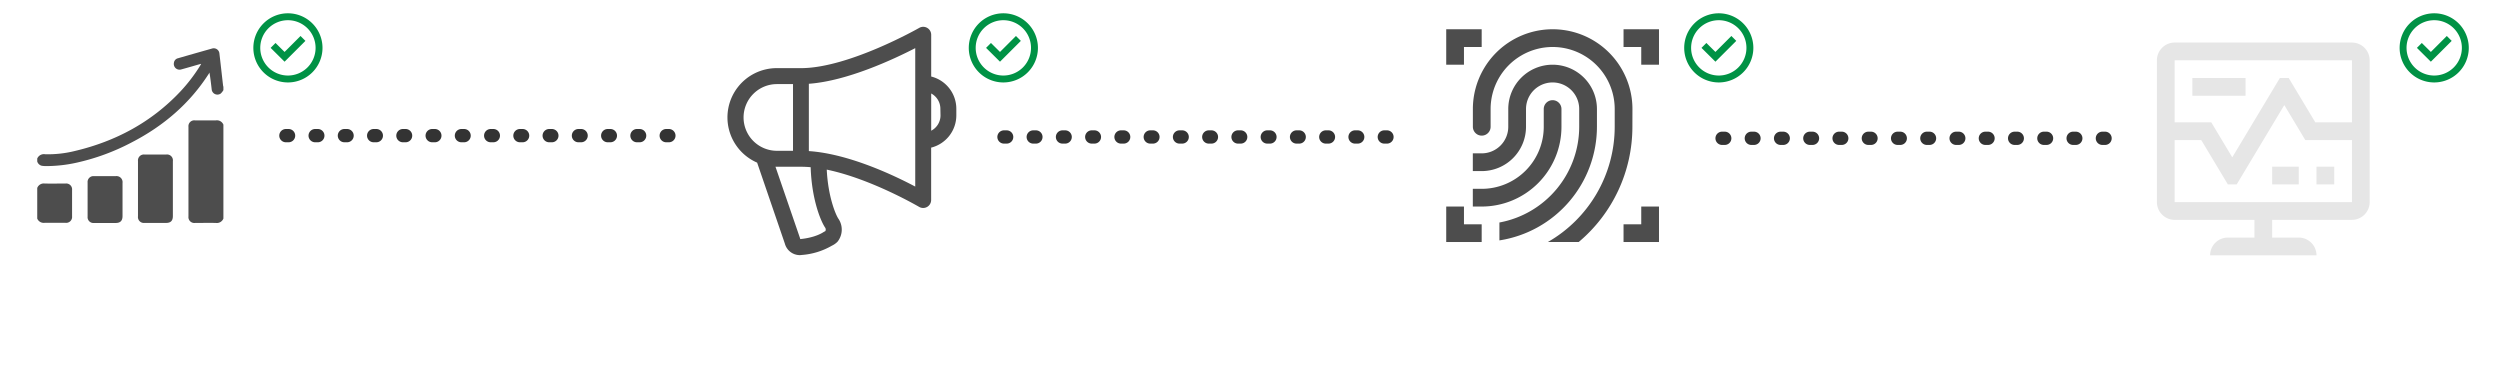 <svg id="Layer_1" data-name="Layer 1" xmlns="http://www.w3.org/2000/svg" viewBox="0 0 940 140"><defs><style>.cls-1,.cls-5{fill:#4d4d4d;}.cls-2{fill:#e6e6e6;}.cls-3{fill:none;stroke:#333;stroke-linecap:round;stroke-miterlimit:10;stroke-width:5px;stroke-dasharray:1 10;}.cls-4{fill:#009245;}.cls-5{fill-rule:evenodd;}</style></defs><title>progress_sales _3</title><path class="cls-1" d="M353.63,43.39a6.5,6.5,0,0,1-3.5,5.76v-14a6.5,6.5,0,0,1,3.45,5.74Zm-9.5-15V70.15c-8-4.22-25-12.33-40-13.34V31.5c14.45-1.05,31.87-9.22,40-13.4ZM310.32,86.9l-.38.2-.33.19c-.73.48-3.49,2.1-8.75,2.61v-.2l-9.28-27h9.63c1.17,0,2.38.06,3.6.17.36,11.71,3.57,19.79,5.32,22.53l.09.13h0a1.31,1.31,0,0,1,.1,1.4ZM279.58,44.16a12.55,12.55,0,0,1,12.49-12.54h6.1V56.7h-6.1A12.55,12.55,0,0,1,279.58,44.16Zm70.55-15.39V13.08a3,3,0,0,0-4.49-2.6c-.26.15-26.6,15.14-44.46,15.14h-9.1a18.53,18.53,0,0,0-7.4,35.53L295.1,91.58a5.85,5.85,0,0,0,5.54,4.35,5.48,5.48,0,0,0,.8-.06,26.43,26.43,0,0,0,11.34-3.49,7.3,7.3,0,0,0,2-1.37,3,3,0,0,0,.32-.38,7.29,7.29,0,0,0,.06-8.51c-1.07-1.72-3.81-8.32-4.3-18.34,16.72,3.45,34.53,13.91,34.72,14a3,3,0,0,0,4.53-2.58V55.51a12.52,12.52,0,0,0,9.47-12.12v-2.5a12.51,12.51,0,0,0-9.45-12.12Z"/><path class="cls-1" d="M587.11,47.66a30,30,0,0,1-30,30h-3.33V71h3.33a23.33,23.33,0,0,0,23.34-23.34V41a3.33,3.33,0,1,1,6.66,0Z"/><path class="cls-1" d="M613.78,47.66A56.53,56.53,0,0,1,593.59,91H582a50,50,0,0,0,25.13-43.34V41a23.33,23.33,0,1,0-46.66,0v6.66a3.33,3.33,0,1,1-6.67,0V41a30,30,0,1,1,60,0Z"/><polygon class="cls-1" points="557.11 11 543.78 11 543.78 24.33 550.45 24.33 550.45 17.67 557.11 17.67 557.11 11"/><polygon class="cls-1" points="543.78 77.66 543.78 91 557.11 91 557.11 84.34 550.45 84.34 550.45 77.66 543.78 77.66"/><polygon class="cls-1" points="610.45 91 623.78 91 623.78 77.66 617.11 77.66 617.11 84.34 610.45 84.34 610.45 91"/><polygon class="cls-1" points="623.78 24.33 623.78 11 610.45 11 610.45 17.67 617.11 17.67 617.11 24.33 623.78 24.33"/><path class="cls-1" d="M583.78,24.33A16.67,16.67,0,0,0,567.11,41v6.66a10,10,0,0,1-10,10h-3.33v6.67h3.33a16.66,16.66,0,0,0,16.67-16.67V41a10,10,0,0,1,20,0v6.66a36.65,36.65,0,0,1-30,36v6.73a43.3,43.3,0,0,0,36.67-42.77V41a16.67,16.67,0,0,0-16.67-16.67Z"/><path class="cls-2" d="M817.67,76V52.67h10l10,16.66H841l17.9-29.82,7.89,13.16h17.55V76Zm66.66-53.33V46H870.56l-10-16.67h-3.33l-17.9,29.82L831.44,46H817.67V22.67Zm0-6.67H817.67A6.69,6.69,0,0,0,811,22.67V76a6.69,6.69,0,0,0,6.67,6.67h30v6.66h-10A6.67,6.67,0,0,0,831,96h40a6.67,6.67,0,0,0-6.67-6.67h-10V82.66h30A6.68,6.68,0,0,0,891,76V22.67A6.69,6.69,0,0,0,884.33,16Z"/><rect class="cls-2" x="824.33" y="29.33" width="20" height="6.67"/><rect class="cls-2" x="871" y="62.67" width="6.67" height="6.66"/><rect class="cls-2" x="854.33" y="62.67" width="10" height="6.66"/><line class="cls-3" x1="107.5" y1="51" x2="255.5" y2="51"/><line class="cls-3" x1="377.5" y1="51.5" x2="525.5" y2="51.5"/><line class="cls-3" x1="647.5" y1="52" x2="795.5" y2="52"/><path class="cls-4" d="M101.76,18l1.84-1.84L107,19.53l6-6,1.84,1.84L107,23.2Zm6.5-10.4A10.4,10.4,0,1,0,118.66,18,10.4,10.4,0,0,0,108.26,7.6Zm0,23.4a13,13,0,1,1,13-13A13,13,0,0,1,108.26,31Z"/><path class="cls-4" d="M370.76,18l1.84-1.84L376,19.53l6-6,1.84,1.84L376,23.2Zm6.5-10.4A10.4,10.4,0,1,0,387.66,18,10.4,10.4,0,0,0,377.26,7.6Zm0,23.4a13,13,0,1,1,13-13A13,13,0,0,1,377.26,31Z"/><path class="cls-4" d="M639.76,18l1.84-1.84L645,19.53l6-6,1.84,1.84L645,23.2Zm6.5-10.4A10.4,10.4,0,1,0,656.66,18,10.4,10.4,0,0,0,646.26,7.6Zm0,23.4a13,13,0,1,1,13-13A13,13,0,0,1,646.26,31Z"/><path class="cls-4" d="M908.76,18l1.84-1.84L914,19.53l6-6,1.84,1.84L914,23.2Zm6.5-10.4A10.4,10.4,0,1,0,925.66,18,10.4,10.4,0,0,0,915.26,7.6Zm0,23.4a13,13,0,1,1,13-13A13,13,0,0,1,915.26,31Z"/><path class="cls-5" d="M84,82.17a2.65,2.65,0,0,1-2.82,1.66c-2.62-.07-5.24,0-7.86,0a2.21,2.21,0,0,1-2.46-2.45q0-16.84,0-33.68a2.2,2.2,0,0,1,2.46-2.44c2.62,0,5.24,0,7.86,0A2.64,2.64,0,0,1,84,46.88V82.17Z"/><path class="cls-5" d="M84,33.89a5.8,5.8,0,0,1-1,1.28,2.16,2.16,0,0,1-3.41-1.61c-.24-2.06-.47-4.12-.84-6.3a2.34,2.34,0,0,1-.16.34C71.32,39,61.4,47.41,49.46,53.57a82.73,82.73,0,0,1-20.63,7.59A52.9,52.9,0,0,1,17.3,62.45a9.58,9.58,0,0,1-1.63-.13A2.35,2.35,0,0,1,14,60.7V59.61A2.74,2.74,0,0,1,17,58a42.25,42.25,0,0,0,11.31-1.27C43.6,53.09,57,45.91,67.86,34.36a61.49,61.49,0,0,0,7.35-9.59c.13-.21.25-.43.43-.74-.26,0-.42.07-.58.11-2.28.65-4.55,1.32-6.83,1.94a2.16,2.16,0,0,1-2.84-2.44,2,2,0,0,1,1.54-1.74q6.43-1.85,12.87-3.67a2.14,2.14,0,0,1,2.7,1.89c.47,4,.91,8,1.37,12a3.9,3.9,0,0,0,.13.52c0,.4,0,.81,0,1.22Z"/><path class="cls-5" d="M14,70.68A2.63,2.63,0,0,1,16.78,69c2.64.07,5.28,0,7.92,0a2.21,2.21,0,0,1,2.4,2.44q0,4.95,0,9.9a2.22,2.22,0,0,1-2.46,2.44c-2.62,0-5.24,0-7.85,0A2.64,2.64,0,0,1,14,82.18V70.69Z"/><path class="cls-5" d="M65,71V81.22c0,1.79-.8,2.6-2.57,2.6H54.37a2.23,2.23,0,0,1-2.49-2.5q0-10.39,0-20.79A2.22,2.22,0,0,1,54.3,58.1h8.21A2.22,2.22,0,0,1,65,60.62Q65,65.79,65,71s0,0,0,0Z"/><path class="cls-5" d="M32.94,75q0-3.18,0-6.36a2.2,2.2,0,0,1,2.42-2.41h8.13a2.28,2.28,0,0,1,2.58,2.56q0,6.22,0,12.44c0,1.78-.83,2.61-2.58,2.61H35.35a2.19,2.19,0,0,1-2.41-2.41q0-3.21,0-6.42Z"/></svg>